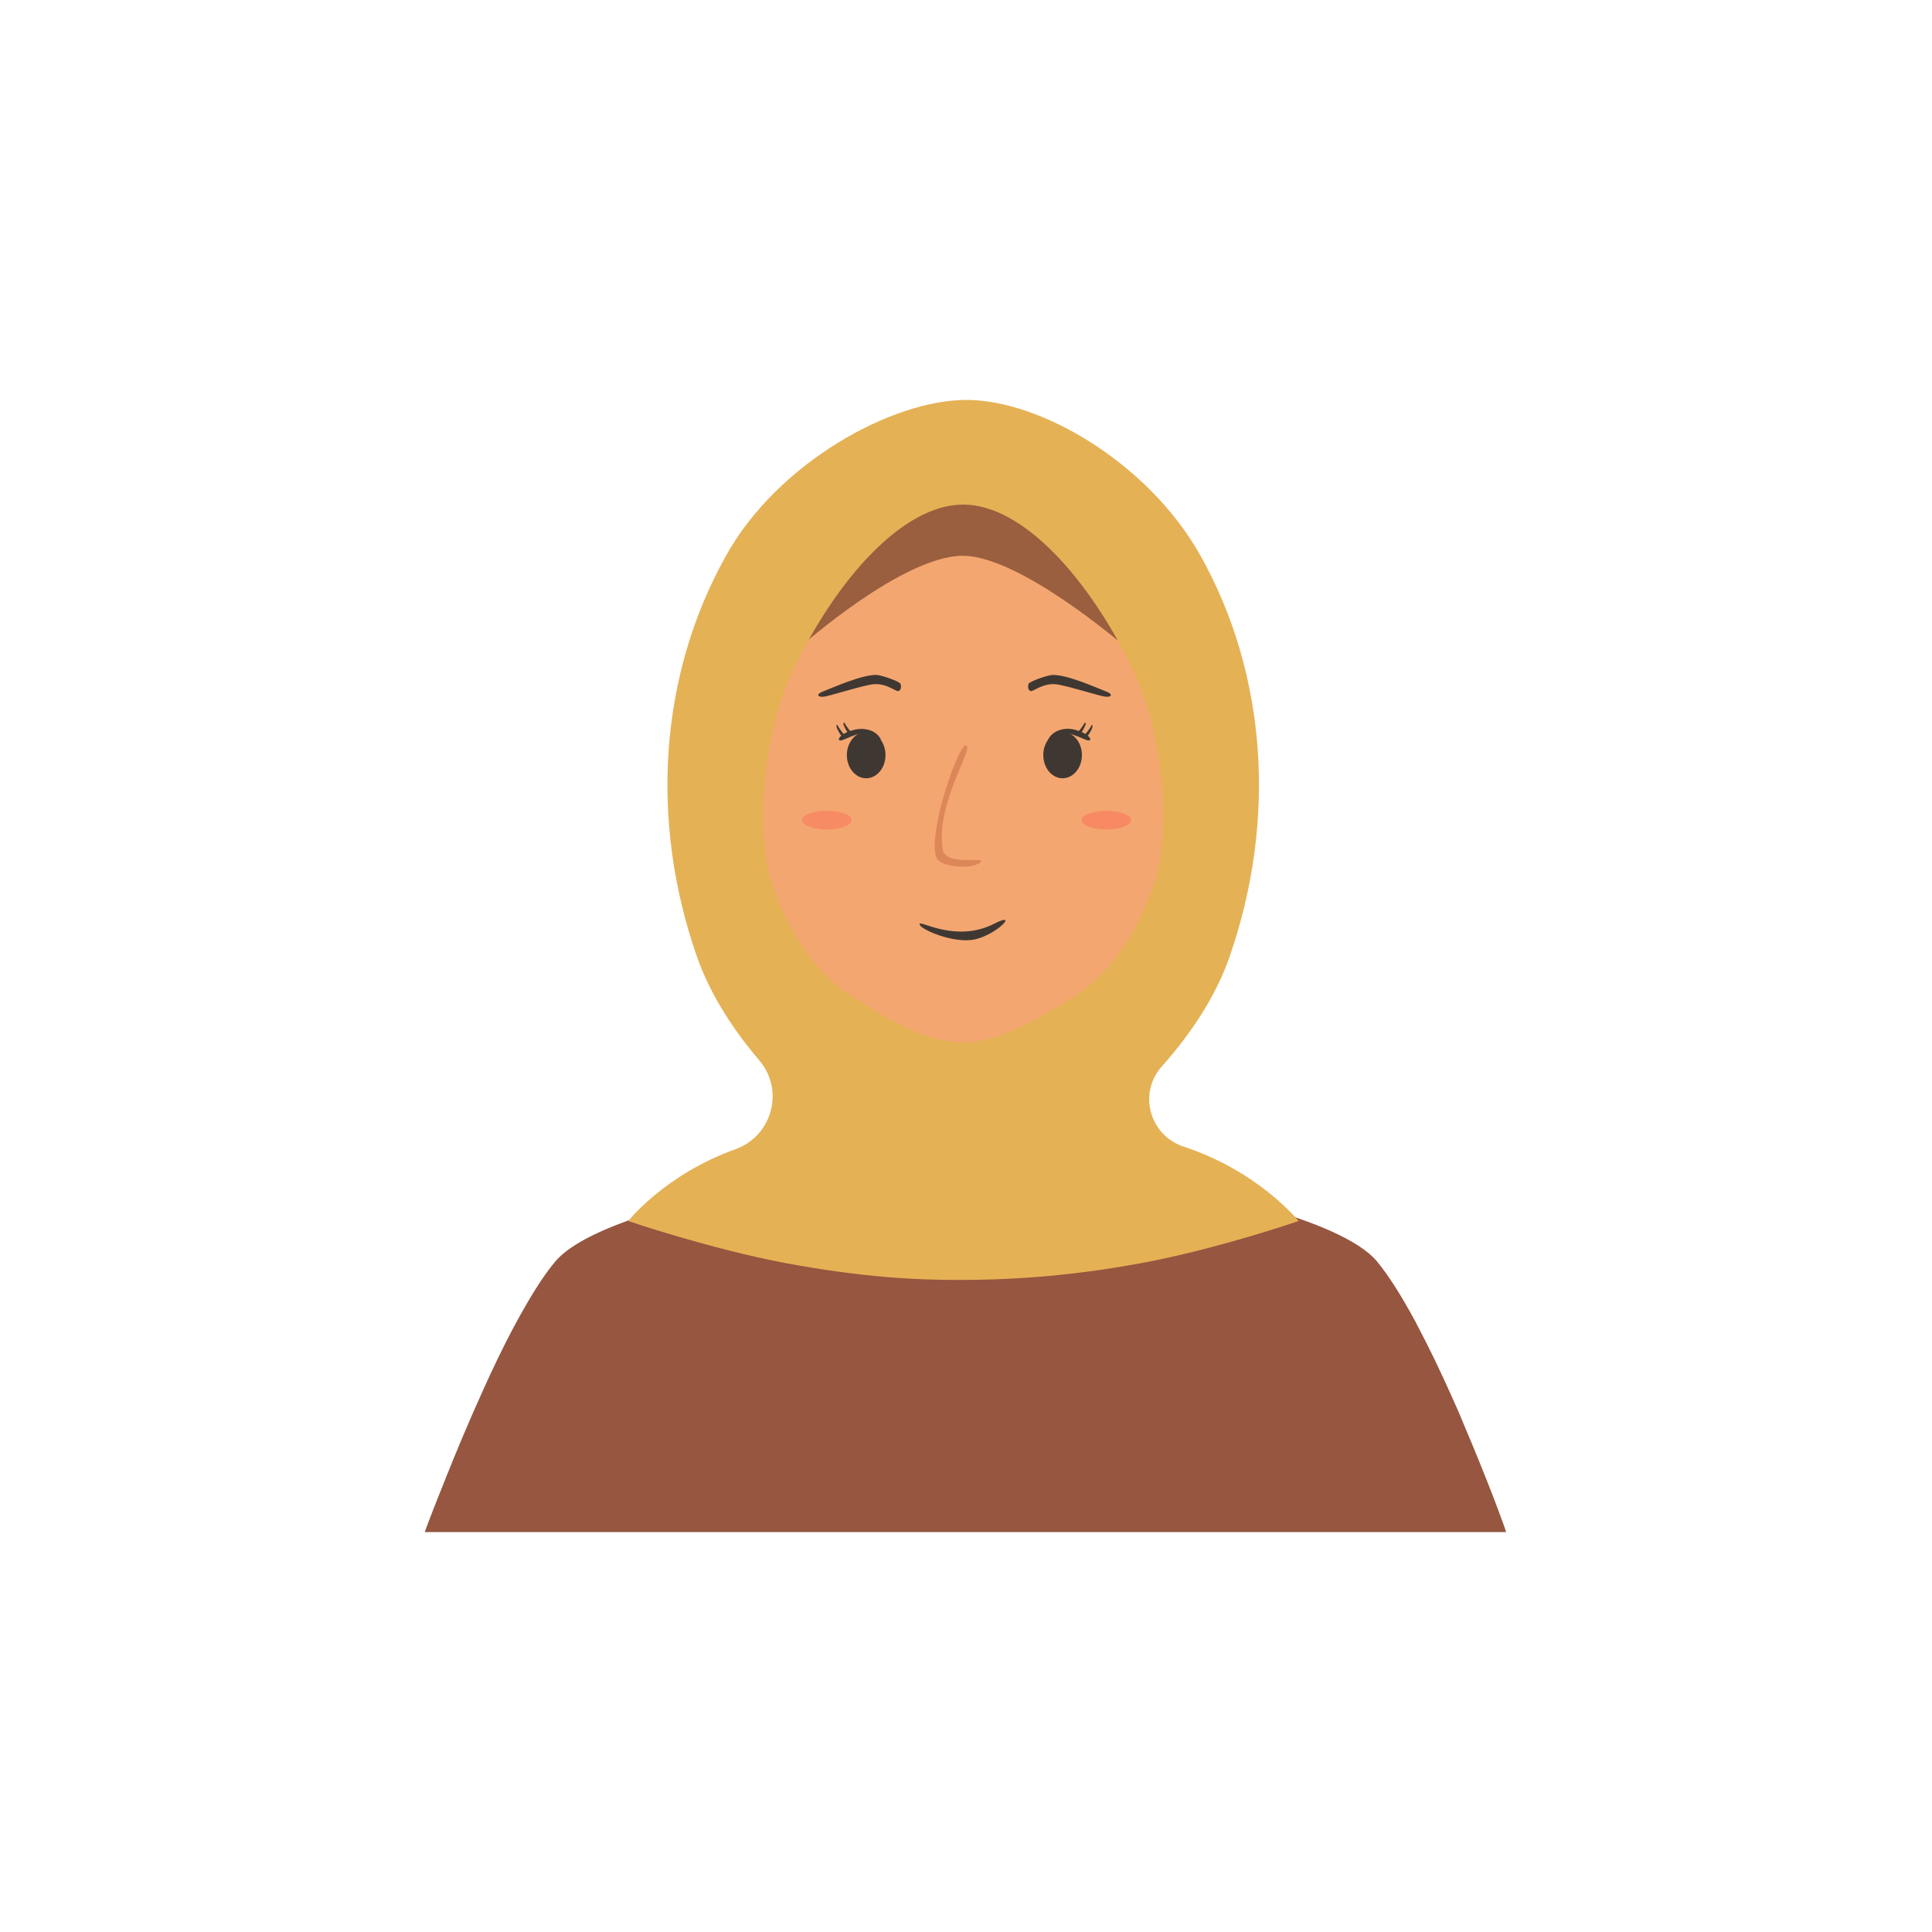 <?xml version="1.0" encoding="utf-8"?>
<!-- Generator: Adobe Illustrator 22.0.0, SVG Export Plug-In . SVG Version: 6.00 Build 0)  -->
<svg version="1.1" xmlns="http://www.w3.org/2000/svg" xmlns:xlink="http://www.w3.org/1999/xlink" x="0px" y="0px"
	 viewBox="0 0 600 600" style="enable-background:new 0 0 600 600;" xml:space="preserve">
<style type="text/css">
	.st0{fill:#35312F;}
	.st1{fill:#F4A671;}
	.st2{opacity:0.25;}
	.st3{fill:#C66940;}
	.st4{fill:#3F3832;}
	.st5{opacity:0.5;fill:#C66940;}
	.st6{fill:#FF3B3B;}
	.st7{fill:#D6D351;}
	.st8{fill:none;stroke:#EFBD41;stroke-width:0.5;stroke-miterlimit:10;}
	.st9{fill:#EFBD41;}
	.st10{opacity:0.25;fill:#FF3B3B;}
	.st11{fill:#6678CE;}
	.st12{fill:#FFFFFF;}
	.st13{fill:#EFCB59;}
	.st14{fill:#E5A83C;}
	.st15{fill:#FCDEB4;}
	.st16{fill:#E29823;}
	.st17{fill:#A55E2F;}
	.st18{fill:#ABD4ED;}
	.st19{fill:#54719B;}
	.st20{fill:#DD5150;}
	.st21{fill:#FCA518;}
	.st22{fill:#7C3C28;}
	.st23{fill:#E8EAF3;}
	.st24{fill:#EF8484;}
	.st25{fill:#4D628C;}
	.st26{fill:#6981A8;}
	.st27{fill:#C4BE47;}
	.st28{fill:#60422B;}
	.st29{fill:#D36737;}
	.st30{fill:#C6BF44;}
	.st31{fill:#996D3C;}
	.st32{fill:#F9A61A;}
	.st33{fill:#665431;}
	.st34{fill:#CC6140;}
	.st35{fill:#49564A;}
	.st36{fill:#E2774D;}
	.st37{opacity:0.25;fill:#C66940;}
	.st38{fill:#E5BB67;}
	.st39{fill:#756052;}
	.st40{fill:#E89874;}
	.st41{fill:#965640;}
	.st42{fill:#995F3F;}
	.st43{fill:#E5B155;}
	.st44{fill:#C94845;}
	.st45{fill:#913A3A;}
	.st46{fill:#5B483B;}
	.st47{fill:#373F47;}
	.st48{fill:#EAB3A4;}
	.st49{fill:#3A3733;}
	.st50{fill:#527064;}
	.st51{fill:#C7BCE8;}
	.st52{fill:#B78C69;}
	.st53{fill:#D3A479;}
	.st54{fill:#4F4D49;}
	.st55{fill:#A89F91;}
	.st56{fill:#F7AAA1;}
	.st57{fill:#726358;}
	.st58{fill:#AFADAA;}
	.st59{fill:#585D7F;}
	.st60{fill:#686E8E;}
	.st61{fill:#AF754A;}
	.st62{fill:#A55E73;}
	.st63{fill:#CC503B;}
	.st64{fill:#EFE4CA;}
	.st65{fill:#E0CEA9;}
	.st66{fill:#475B5E;}
	.st67{fill:#5F7B82;}
	.st68{fill:#73969B;}
</style>
<g id="Girl_01">
</g>
<g id="Girl_02">
</g>
<g id="Girl_03">
</g>
<g id="Girl_04">
</g>
<g id="Girl_05">
</g>
<g id="Boy_01">
</g>
<g id="Boy_02">
</g>
<g id="Boy_03">
</g>
<g id="Boy_04">
</g>
<g id="Boy_05">
</g>
<g id="Girl_06">
</g>
<g id="Girl_07">
	<g>
		<g>
			<path class="st41" d="M457.3,448.8c-1.4-3.4-2.9-6.9-4.4-10.5c-3.1-7-6.4-14.3-9.8-21c-1.2-2.4-2.4-4.6-3.5-6.8
				c-4.1-7.6-8.2-14.2-12-18.8c-11.3-13.4-56.7-22.4-74.4-25.4c-4.3-0.7-6.9-1.1-7.1-1.2c-8.9-3.2-17.2-7.5-20.5-13
				c-2.7-4.7-4.4-11-5.3-17.3c-1.9-13-0.9-26.3-0.9-26.3h-38.8c0,0,1,13.2-0.9,26.3c-0.9,6.4-2.5,12.7-5.3,17.3
				c-3.3,5.5-11.5,9.8-20.5,13c-0.3,0-4.1,0.6-9.9,1.7c-12,2.2-32.7,6.4-49.1,12.3c-9.9,3.6-18.3,7.8-22.4,12.6
				c-1.5,1.8-3,3.8-4.6,6.2c-2.8,4.2-5.6,9.1-8.5,14.5c-3.3,6.2-6.5,12.9-9.5,19.6c-4.4,9.7-8.4,19.3-11.5,27.1
				c-1.4,3.6-2.7,6.7-3.7,9.3c-1.8,4.6-2.8,7.4-2.8,7.4h335.8C467.9,475.8,463.6,464,457.3,448.8z"/>
		</g>
		<g>
			<path class="st1" d="M364.9,191.4c-17.1-34.6-65.9-34.6-65.9-34.6s-48.7,0-65.9,34.6c-8.6,17.4-6.1,89.1,11.1,106.7
				c17.1,17.7,39.6,28.3,54.8,28.3s37.7-10.6,54.8-28.3C371,280.5,373.6,208.8,364.9,191.4z"/>
		</g>
		<g>
			<g>
				<g>
					<g>
						<g>
							<ellipse class="st4" cx="269" cy="234.5" rx="6" ry="7.2"/>
						</g>
						<g>
							<path class="st4" d="M260.7,229.9c0.8,0.6,5.7-2.9,8.8-2.1c2.4,0.6,4.3,2.2,4.2,2.1c-0.1-0.1-0.8-2.2-3.5-3.1s-5-0.2-6.4,0.3
								C262.4,227.5,259.8,229.2,260.7,229.9z"/>
						</g>
						<g>
							<path class="st4" d="M259.9,226.1c0.6,1.3,1.4,2.8,2.1,2.8c0.7,0,0.7-0.4,0.5-0.5c-0.3-0.1-2-2.3-2.3-3
								C259.9,224.6,259.6,225.4,259.9,226.1z"/>
						</g>
						<g>
							<path class="st4" d="M262.1,225.4c0.6,1.3,1.4,2.8,2.1,2.8c0.7,0,0.7-0.4,0.5-0.5c-0.3-0.1-2-2.3-2.3-3
								C262,223.9,261.8,224.8,262.1,225.4z"/>
						</g>
					</g>
					<g>
						<path class="st4" d="M256.2,216.3c1.9-0.3,12-3.5,15-3.8c4.3-0.4,7.1,2.5,7.9,2.1c0.8-0.4,0.8-1.4,0.6-2.2
							c-0.3-0.8-6.1-2.8-7.6-2.8c-4.7,0-13.3,3.9-16.4,5.1C252.8,215.8,254.4,216.7,256.2,216.3z"/>
					</g>
				</g>
			</g>
			<g>
				<g>
					<g>
						<g>
							<path class="st4" d="M324,234.5c0,4,2.7,7.2,6,7.2c3.3,0,6-3.2,6-7.2c0-4-2.7-7.2-6-7.2C326.7,227.2,324,230.5,324,234.5z"/>
						</g>
						<g>
							<path class="st4" d="M338.4,229.9c-0.8,0.6-5.7-2.9-8.8-2.1c-2.4,0.6-4.3,2.2-4.2,2.1c0.1-0.1,0.8-2.2,3.5-3.1
								c2.7-1,5-0.2,6.4,0.3C336.7,227.5,339.3,229.2,338.4,229.9z"/>
						</g>
						<g>
							<path class="st4" d="M339.2,226.1c-0.6,1.3-1.4,2.8-2.1,2.8c-0.7,0-0.7-0.4-0.5-0.5c0.3-0.1,2-2.3,2.3-3
								C339.2,224.6,339.4,225.4,339.2,226.1z"/>
						</g>
						<g>
							<path class="st4" d="M337,225.4c-0.6,1.3-1.4,2.8-2.1,2.8c-0.7,0-0.7-0.4-0.5-0.5c0.3-0.1,2-2.3,2.3-3
								C337.1,223.9,337.3,224.8,337,225.4z"/>
						</g>
					</g>
					<g>
						<path class="st4" d="M342.9,216.3c-1.9-0.3-12-3.5-15-3.8c-4.3-0.4-7.1,2.5-7.9,2.1c-0.8-0.4-0.8-1.4-0.6-2.2
							c0.3-0.8,6.1-2.8,7.6-2.8c4.7,0,13.3,3.9,16.4,5.1C346.3,215.8,344.7,216.7,342.9,216.3z"/>
					</g>
				</g>
			</g>
		</g>
		<g>
			<path class="st5" d="M299.9,231.5c3.2,0-9.6,18.1-7.1,32.4c0.7,4.1,8.7,3,11.1,3.2c2.4,0.2-0.8,1.8-3.2,2
				c-2.4,0.2-8.9-0.1-9.9-2.8C288,258.9,297.5,231.5,299.9,231.5z"/>
		</g>
		<g>
			<path class="st4" d="M285.6,286.9c0.4-1,11.5,5.9,23.1,0c8-4.1,0.9,3.3-5.8,4.8C296.2,293.3,285,288.3,285.6,286.9z"/>
		</g>
		<g>
			<g class="st2">
				<ellipse class="st6" cx="256.8" cy="254.7" rx="7.7" ry="2.9"/>
			</g>
			<g>
				<ellipse class="st10" cx="343.6" cy="254.7" rx="7.7" ry="2.9"/>
			</g>
		</g>
		<g>
			<path class="st42" d="M348.9,181.6c-3.4-11.7-49.9-36.7-49.9-36.7l0,0v0c0,0-46.4,25-49.9,36.7c-3.4,11.7,0,18.8,0,18.8
				s31.4-27.8,49.9-27.8c17.7,0,49.9,27.8,49.9,27.8S352.4,193.3,348.9,181.6z"/>
		</g>
		<g>
			<path class="st43" d="M367.6,356.1c-10.6-3.5-14.2-16.6-6.8-24.9c8.2-9.2,16.5-20.9,21.1-34.2c14.6-42.2,11.6-87.4-9-124.3
				c-16.1-28.8-49.6-48.5-72.8-48.5s-58.7,19.6-74.7,48.5c-20.6,36.9-23.7,82.1-9,124.3c4.3,12.3,11.8,23.4,19.4,32.3
				c7.9,9.3,4,23.5-7.4,27.6c-22,7.9-33.3,22.3-33.3,22.3s25.2,8.6,49,13.1c23.8,4.4,40.1,5.2,53.5,5.2c14.2,0,32.8-0.8,56.7-5.2
				c23.8-4.4,49-13.1,49-13.1S391,363.8,367.6,356.1z M298.9,323.7c-10,0-21-5.5-35.5-15.1c-11-7.2-19.7-21.5-24-35.4
				c-4.2-13.9-3.3-43.8,7.3-65.9c13.1-27.2,33.6-50.6,52.4-50.6c18.8,0,39.2,23.4,52.4,50.6c10.7,22.1,11.6,52,7.3,65.9
				c-4.2,13.9-13,28.1-24,35.4C320.2,318.2,308.8,323.7,298.9,323.7z"/>
		</g>
	</g>
</g>
<g id="Girl_08">
</g>
<g id="Girl_09">
</g>
<g id="Girl_10">
</g>
<g id="Boy_06">
</g>
<g id="Boy_07">
</g>
<g id="Boy_08">
</g>
<g id="Boy_09">
</g>
<g id="Boy_10">
</g>
</svg>
